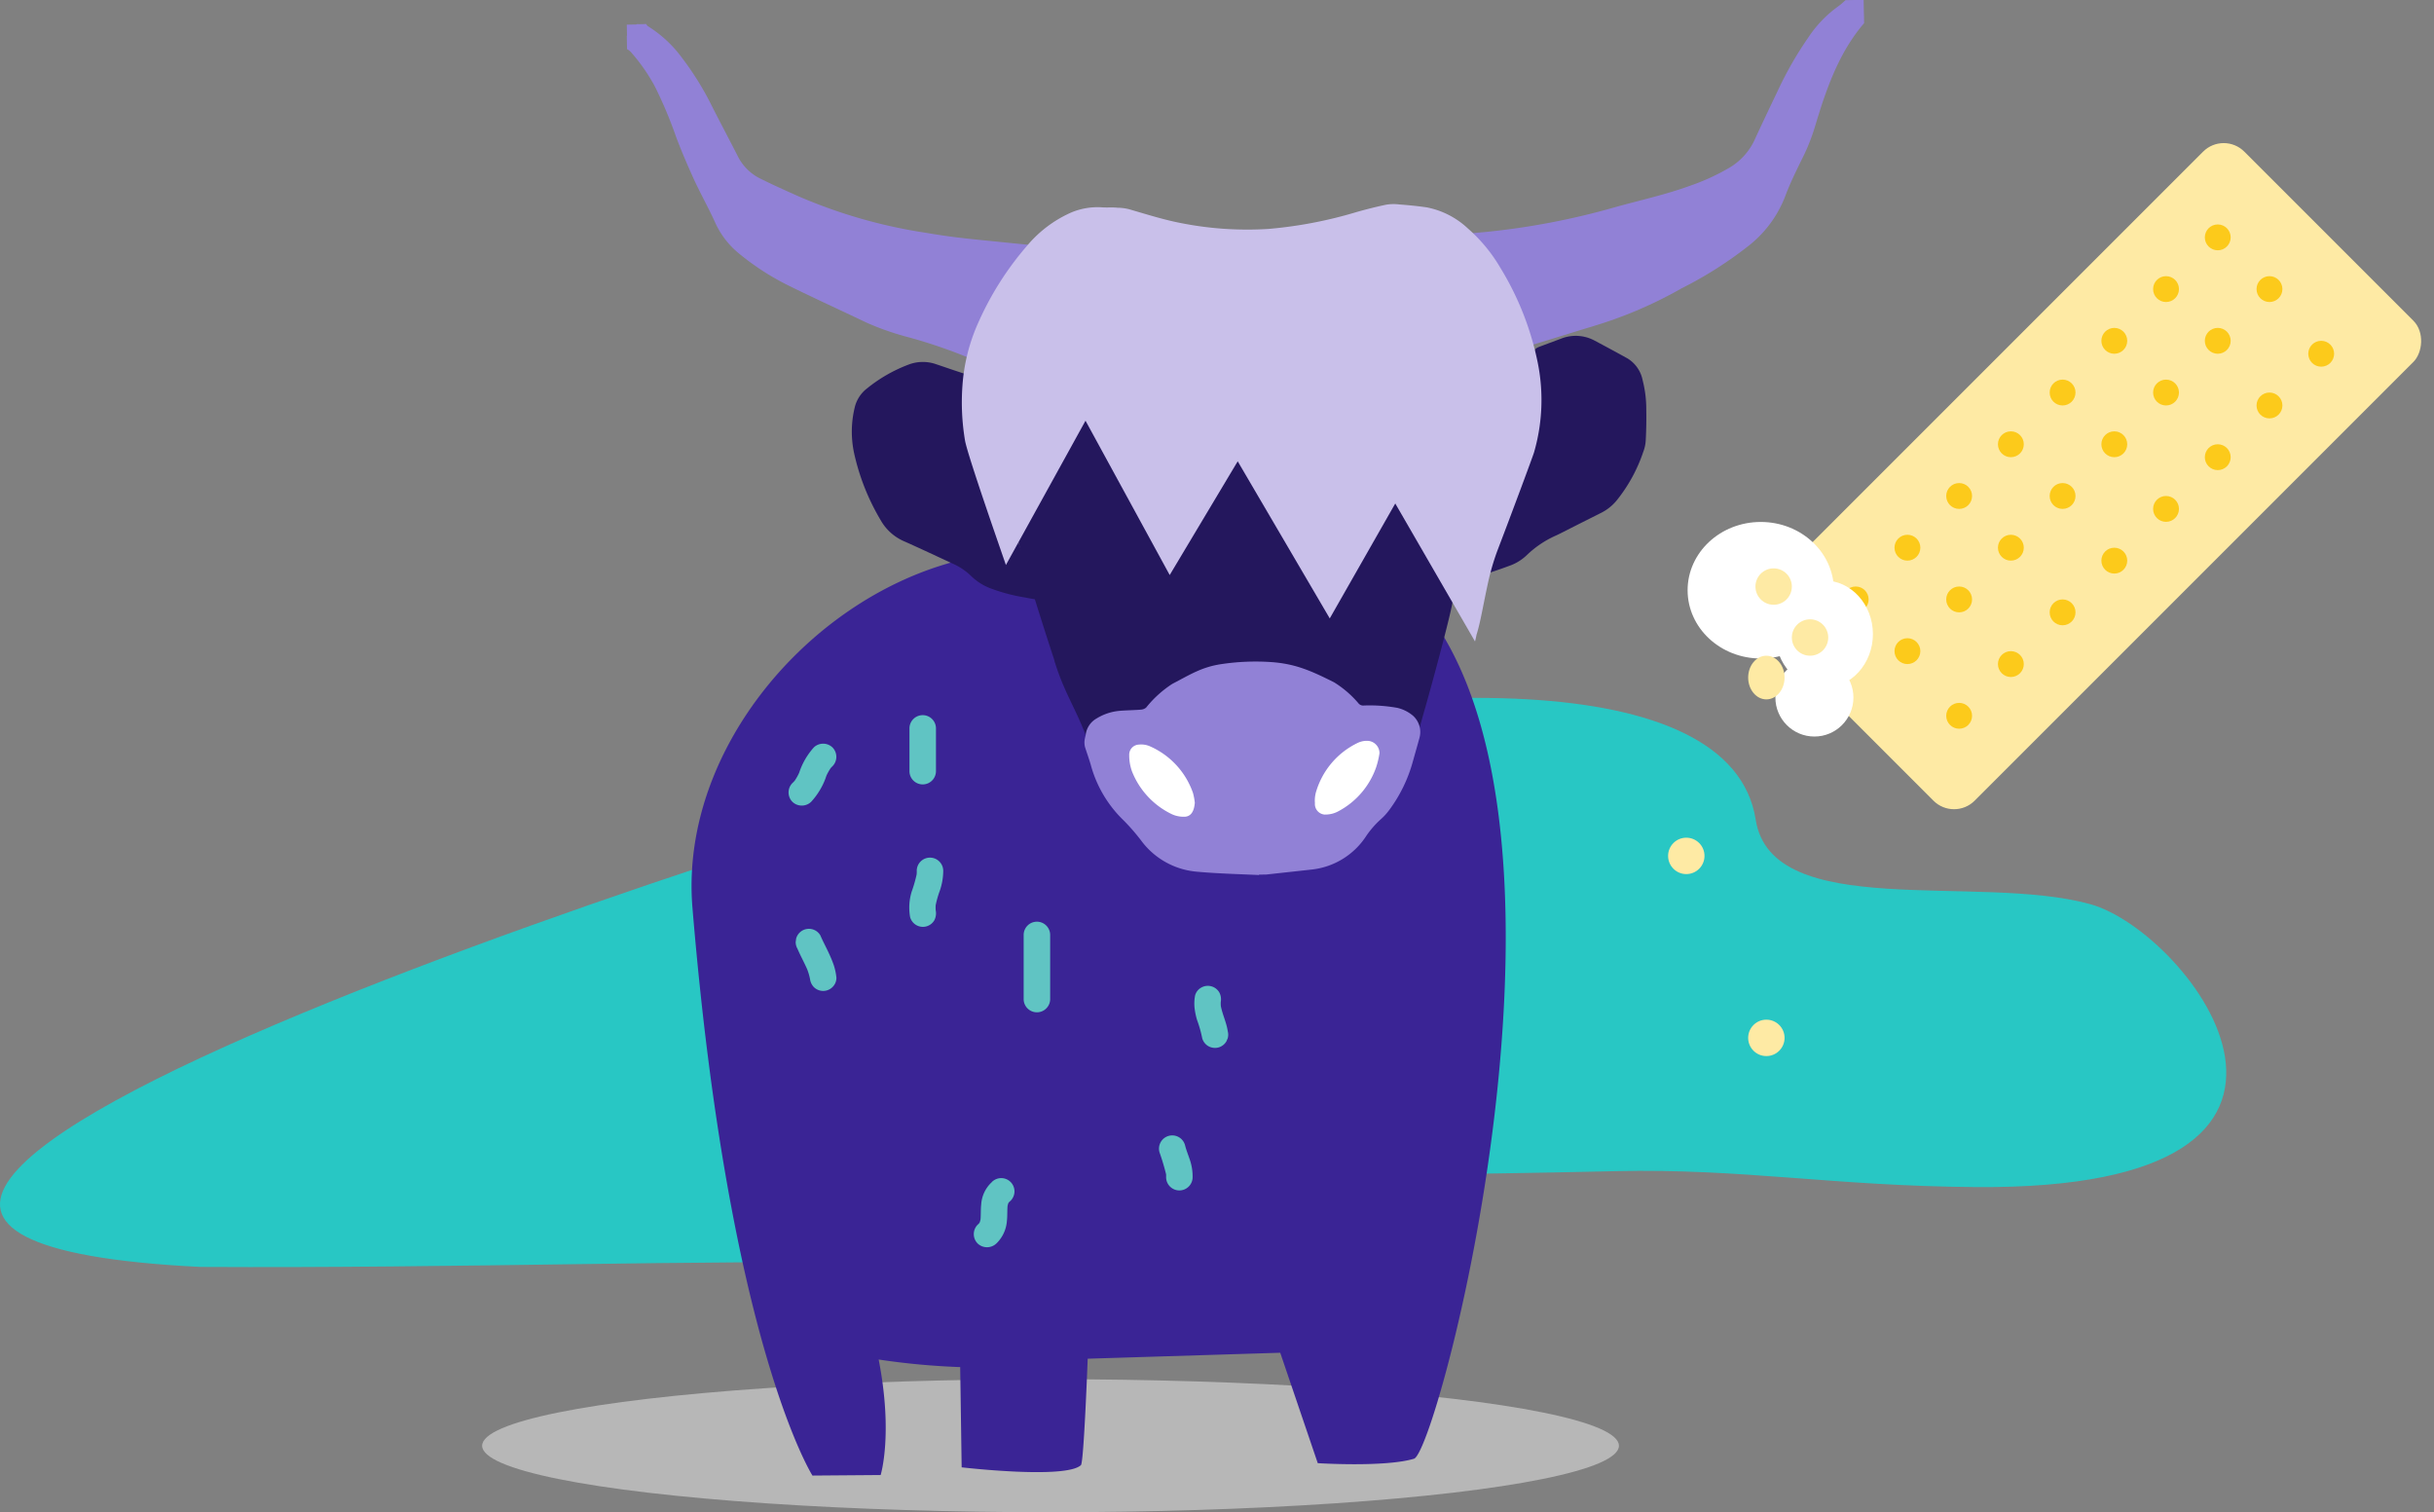 <svg xmlns="http://www.w3.org/2000/svg" width="334.378" height="207.75" viewBox="0 0 334.378 207.75"><rect x="0" y="0" width="334.378" height="207.75" fill="#808080" stroke="none"/><defs><style>.a{fill:#28c7c4;}.b{fill:#efefef;opacity:0.5;}.c{fill:#3a2495;}.d{fill:#24175d;}.e{fill:#9181d6;}.f{fill:#fff;}.g{fill:#c9c0ea;}.h{fill:#60c4c3;}.i{fill:#feeaa4;}.j{fill:#fcca1b;}</style></defs><g transform="translate(-558.84 -242.919)"><g transform="translate(503.321 338.794)"><path class="a" d="M1877.125,610.385c-15.431-4.261-43.755,2.462-45.959-11.614-3.328-21.256-49.828-19.726-92.691-9.348-26.209,6.345-218.875,65.966-120.973,70.8,36.341.2,68.691-1.018,94.289-.535,79.309,1.5-22.568-13.462,56.632-12.263,8.9.135,18.979.191,43.482-.357,17.555-.393,29.755,2.038,49.511,2.187C1918.027,649.686,1890.84,614.172,1877.125,610.385Z" transform="translate(-1534.455 -582.05)"/></g><g transform="translate(625.075 242.919)"><ellipse class="b" cx="78.086" cy="9.138" rx="78.086" ry="9.138" transform="translate(0 189.473)"/><path class="c" d="M1589.217,607.124c-.394,1.665,1.175,3.8.8,4.884-.067.155.191.843.085,1.131l-7.726,5.09c-.817,2.829,4.924,8.3,4.447,9.738-.254.752,2.6,2.685,2.348,3.465-.376,1.953-2.323,2.74-2.748,3.843-.016.1-3.405,4.04-3.439,4.143-.254.8-3.646.916-3.905,1.715-.549,1.64-17.44,3.126-17.456,3.091-4.163-.909-13.868-10.623-12.341-15.661-.046-.1-.876-4-.893-4.107-.229-.6,1.726-22.545-9.751-22.1-24.49-.9-49.41,23.561-47.308,48.866,4.977,59.918,16.485,78.005,16.485,78.005l9.369-.073s1.734-5.574-.272-15.868a98.761,98.761,0,0,0,11.2,1.041l.2,13.771s14.308,1.665,16.388-.307c.4-.381.927-14.617.927-14.617l26.45-.818,5.156,15.168s9.244.586,13.219-.607C1593.821,725.9,1617.78,635.024,1589.217,607.124Z" transform="translate(-1462.437 -526.518)"/><path class="d" d="M1534.792,613.481c-.635-.1-1.135-.183-1.628-.289a24.35,24.35,0,0,1-4.575-1.187,7.772,7.772,0,0,1-2.883-1.795,8.674,8.674,0,0,0-2.6-1.716c-2.187-1.012-4.356-2.04-6.569-3.022a6.772,6.772,0,0,1-3.2-2.857,31.015,31.015,0,0,1-3.644-9.11,14.082,14.082,0,0,1,.037-6.354,4.649,4.649,0,0,1,1.709-2.683,20.616,20.616,0,0,1,5.719-3.278,5.524,5.524,0,0,1,3.528-.126c1.424.473,2.847.977,4.29,1.434l.028,1.492a31,31,0,0,0,1.291,8.655,14.415,14.415,0,0,0,1.149,2.751,76.168,76.168,0,0,1,6.623,15.728c.2.754.445,1.506.717,2.364" transform="translate(-1458.561 -531.109)"/><path class="d" d="M1579.458,610.885a98.031,98.031,0,0,1,3.28-10.564c.9-2.289,1.884-4.5,2.969-6.674a22.483,22.483,0,0,0,2.234-8.077c.126-1.563.151-3.146.17-4.706.031-1.212-.023-1.211,1.047-1.61l2.729-1.019a5.457,5.457,0,0,1,4.533.3c1.5.8,3.041,1.625,4.518,2.447a4.521,4.521,0,0,1,2.075,2.99,16.051,16.051,0,0,1,.5,4.05c.026,1.409,0,2.825-.076,4.243a5.181,5.181,0,0,1-.342,1.558,21.531,21.531,0,0,1-3.623,6.634,6.588,6.588,0,0,1-2.3,1.807c-1.555.786-3.136,1.573-4.671,2.358-.467.237-.954.488-1.422.7a13.867,13.867,0,0,0-3.992,2.694,6.619,6.619,0,0,1-2.465,1.485c-1.425.533-2.858,1-4.318,1.465a5.016,5.016,0,0,1-.809-.045" transform="translate(-1443.586 -531.741)"/><path class="e" d="M1532.646,572.269c-2.813-.282-4.893-.528-7.634-1a70.442,70.442,0,0,1-17.512-5.006c-1.756-.777-3.5-1.563-5.223-2.417a6.817,6.817,0,0,1-3.2-3.2c-1.156-2.263-2.348-4.507-3.5-6.771a40.432,40.432,0,0,0-4.15-6.691,16.81,16.81,0,0,0-4.667-4.312c-.078-.074-.146-.178-.223-.252v-.047a12.1,12.1,0,0,1-1.293.023l-.037.049-1.334.024.029,1.524-.029.018.034,1.818a2.315,2.315,0,0,1,.493.362,25.114,25.114,0,0,1,3.334,4.774,58.939,58.939,0,0,1,2.917,6.933c.731,1.947,1.546,3.835,2.4,5.723.943,2.058,2.045,4,2.969,6.047a11.676,11.676,0,0,0,3.219,4.2,35.446,35.446,0,0,0,6.744,4.387c3.545,1.752,7.126,3.38,10.709,5.095a37.27,37.27,0,0,0,5.911,2.07,70.816,70.816,0,0,1,8.228,2.808c.632.245,1.34.384,2.076.59a38.91,38.91,0,0,1,2.4-8.478,38.076,38.076,0,0,1,4.295-7.581C1536.986,572.712,1535.164,572.518,1532.646,572.269Z" transform="translate(-1464.002 -539.281)"/><path class="e" d="M1633.418,541.787l-.036-1.926-1.241,0c0-.007,0,0-.006,0l-1.248.023c-.279.261-.576.53-.865.754a16.33,16.33,0,0,0-4.224,4.345,49.451,49.451,0,0,0-4.27,7.467c-1.065,2.223-2.131,4.456-3.149,6.68a8.7,8.7,0,0,1-3.572,3.849,29.7,29.7,0,0,1-5.177,2.366c-3.354,1.234-6.869,2-10.3,2.953a100.953,100.953,0,0,1-18.013,3.445c-.6.049-1.153.1-1.888.186a37.508,37.508,0,0,1,4.581,7.37,40.3,40.3,0,0,1,2.7,8.255,5.669,5.669,0,0,0,.762-.194c2.973-.9,5.964-1.841,8.917-2.738a58.19,58.19,0,0,0,11.966-5.14,54.36,54.36,0,0,0,9.218-5.847,15.87,15.87,0,0,0,5.021-6.78c.631-1.7,1.451-3.365,2.262-5.036a26.954,26.954,0,0,0,1.783-4.375c.267-.885.553-1.807.83-2.692,1.369-4.216,3.044-8.286,5.961-11.689l.018-.028-.023-1.249Z" transform="translate(-1443.594 -539.861)"/><path class="d" d="M1579.569,597.4c.113.263.17.414.22.556l8.145,14.239c.166.58-2.925,11.937-3.767,14.868-.291,1-.562,2.01-.853,3.045a.353.353,0,0,1-.183-.087c-1.439-1.382-4.172-1.983-6.009-2.161a5.667,5.667,0,0,1-2.894-1.029c-2.329-1.691-4.982-3.467-7.72-4.007a24,24,0,0,0-12.972.474c-2.728.755-5.336,2.833-7.578,4.753a.931.931,0,0,1-.623.216,20.612,20.612,0,0,0-4.251.7,7.035,7.035,0,0,0-3.18,2.178c-.052.055-.126.117-.2.209a1.213,1.213,0,0,1-.132-.232c-1.487-3.942-2.987-6-4.268-10.078a1.705,1.705,0,0,1-.108-.407c-.364-1.084-5.525-16.817-5.2-17.966,0,0,8.944-16.107,9.013-16.351,0,0,11.592,21.12,11.539,21.12.053,0,9.417-15.623,9.417-15.623l12.626,21.614c0,.061,8.985-16.069,8.985-16.069" transform="translate(-1454.583 -529.938)"/><g transform="translate(82.743 90.881)"><path class="e" d="M1559.673,644.076c-2.917-.133-5.781-.2-8.672-.47a10.608,10.608,0,0,1-7.517-4.251,28.027,28.027,0,0,0-2.427-2.79,16.582,16.582,0,0,1-4.513-7.649c-.24-.814-.517-1.587-.772-2.377a2.546,2.546,0,0,1-.076-.949,6.607,6.607,0,0,1,.154-.74,2.979,2.979,0,0,1,1.51-2.289,7.2,7.2,0,0,1,3.151-1.041c.625-.068,2.4-.1,3.027-.178a1.221,1.221,0,0,0,.615-.266,15.127,15.127,0,0,1,3.583-3.252c2.525-1.317,4.067-2.328,6.8-2.731a31.7,31.7,0,0,1,6.705-.279c3.4.223,5.567,1.2,8.708,2.771a14.127,14.127,0,0,1,3.427,2.96.856.856,0,0,0,.733.24,21.621,21.621,0,0,1,4.561.325,5.194,5.194,0,0,1,2.14,1.074,3.007,3.007,0,0,1,.881,3.1c-.314,1.144-.636,2.273-.957,3.417a20.06,20.06,0,0,1-3.166,6.424,8.148,8.148,0,0,1-1.222,1.334,12.791,12.791,0,0,0-1.941,2.231,10.238,10.238,0,0,1-7.455,4.627l-6.276.689-1.012.018a.24.24,0,0,1,0,.05" transform="translate(-1535.68 -614.747)"/><path class="f" d="M1570.645,625.413a1.7,1.7,0,0,0-1.715-1.691l-.042,0a2.9,2.9,0,0,0-1.292.311,10.881,10.881,0,0,0-5.655,6.658,4.267,4.267,0,0,0-.167,1.592,1.454,1.454,0,0,0,1.292,1.566,1.134,1.134,0,0,0,.158,0,3.677,3.677,0,0,0,1.769-.45,10.906,10.906,0,0,0,5.179-6.01,11.349,11.349,0,0,0,.473-1.976" transform="translate(-1530.11 -612.83)"/><path class="f" d="M1549.758,632.127a8.017,8.017,0,0,0-.251-1.339,10.891,10.891,0,0,0-6.006-6.443,3.031,3.031,0,0,0-1.416-.194,1.383,1.383,0,0,0-1.336,1.439c0,.039,0,.078,0,.117a6.5,6.5,0,0,0,.381,2.123,11,11,0,0,0,5.4,5.847,3.845,3.845,0,0,0,1.676.387c.933.04,1.445-.608,1.552-1.9" transform="translate(-1534.598 -612.742)"/></g><path class="g" d="M1550.358,613.922l-11.567-21.2-10.937,19.824c-.136-.444-5.334-15.206-5.626-17.163a31.725,31.725,0,0,1-.346-7.438,25.387,25.387,0,0,1,2.15-8.635,42.342,42.342,0,0,1,6.82-10.729,16.7,16.7,0,0,1,6.061-4.5,9.412,9.412,0,0,1,4.2-.669c.675.049,1.387-.026,2.069.052a6.8,6.8,0,0,1,1.6.206c2.445.711,4.892,1.492,7.386,1.953a46.723,46.723,0,0,0,11.761.752,59.452,59.452,0,0,0,12.083-2.314c1.341-.38,2.728-.732,4.084-1.015a6.3,6.3,0,0,1,1.812-.033c1.281.1,2.536.217,3.8.407a11.457,11.457,0,0,1,5.6,2.88,21.767,21.767,0,0,1,4.444,5.363,40.293,40.293,0,0,1,5.175,13.135,25.839,25.839,0,0,1-.508,12.24c-.145.533-3.29,8.952-4.864,13.063a31.89,31.89,0,0,0-1.478,4.942c-.721,3.308-.977,5.108-1.516,6.913-.078.205-.142.706-.263,1.087l-10.953-18.95-9,15.79L1559.7,598.3Z" transform="translate(-1455.901 -534.926)"/><g transform="translate(58.705 98.245)"><path class="h" d="M1515.873,622.637v5.873a1.82,1.82,0,1,0,3.641,0v-5.873a1.82,1.82,0,1,0-3.641,0Z" transform="translate(-1515.873 -620.815)"/></g><g transform="translate(74.39 126.619)"><path class="h" d="M1528.8,646.017v8.808a1.82,1.82,0,1,0,3.641,0v-8.808a1.82,1.82,0,1,0-3.641,0Z" transform="translate(-1528.797 -644.195)"/></g><g transform="translate(97.837 135.435)"><path class="h" d="M1548.224,652.789a5.86,5.86,0,0,0-.072,1.7,9.561,9.561,0,0,0,.343,1.661,16.531,16.531,0,0,1,.708,2.5,1.816,1.816,0,0,0,.836,1.089,1.863,1.863,0,0,0,1.4.183,1.843,1.843,0,0,0,1.087-.837l.185-.434a1.847,1.847,0,0,0,0-.967c-.182-1.266-.8-2.419-.987-3.682l.066.483a4.311,4.311,0,0,1-.017-1.046l-.065.483c.007-.055.014-.109.024-.164a1.984,1.984,0,0,0-.183-1.4,1.821,1.821,0,0,0-2.49-.653,1.762,1.762,0,0,0-.837,1.087Z" transform="translate(-1548.118 -651.459)"/></g><g transform="translate(92.993 155.981)"><path class="h" d="M1544.183,670.695a31.767,31.767,0,0,1,.944,3.177l-.066-.483a4.805,4.805,0,0,1,.035.737,1.82,1.82,0,1,0,3.641,0,7.152,7.152,0,0,0-.4-2.453c-.216-.649-.479-1.282-.642-1.947a1.821,1.821,0,1,0-3.511.968Z" transform="translate(-1544.126 -668.389)"/></g><g transform="translate(42.098 102.167)"><path class="h" d="M1505.652,624.565a9.8,9.8,0,0,0-2.028,3.526l.183-.435a7.665,7.665,0,0,1-.877,1.621l.284-.368a4.626,4.626,0,0,1-.5.549,1.834,1.834,0,0,0,0,2.574,1.857,1.857,0,0,0,2.574,0,9.845,9.845,0,0,0,2.115-3.625l-.185.436a7.427,7.427,0,0,1,.859-1.595l-.284.369a4.476,4.476,0,0,1,.43-.478,1.836,1.836,0,0,0,0-2.574,1.856,1.856,0,0,0-2.574,0Z" transform="translate(-1502.188 -624.047)"/></g><g transform="translate(43.071 127.603)"><path class="h" d="M1503.239,647.74c.423.993.956,1.935,1.38,2.927l-.183-.435a7.66,7.66,0,0,1,.568,1.893l-.066-.484.01.074a1.981,1.981,0,0,0,.533,1.286,1.818,1.818,0,0,0,2.574,0,1.75,1.75,0,0,0,.534-1.286,8.393,8.393,0,0,0-.35-1.686,17.14,17.14,0,0,0-.68-1.66c-.38-.828-.819-1.629-1.177-2.467a1.822,1.822,0,0,0-1.089-.836,1.859,1.859,0,0,0-1.4.183,1.836,1.836,0,0,0-.837,1.089l-.064.483a1.809,1.809,0,0,0,.249.919Z" transform="translate(-1502.99 -645.006)"/></g><g transform="translate(67.543 161.873)"><path class="h" d="M1525.642,673.759a4.561,4.561,0,0,0-1.47,3.1c-.086.762-.016,1.531-.118,2.291l.066-.484a3.633,3.633,0,0,1-.205.791l.183-.435a2.83,2.83,0,0,1-.347.6l.284-.369a3.27,3.27,0,0,1-.351.371,1.832,1.832,0,0,0,0,2.574,1.862,1.862,0,0,0,2.574,0,4.777,4.777,0,0,0,1.448-3.125c.087-.749.019-1.5.112-2.254l-.065.484a3.455,3.455,0,0,1,.221-.847l-.183.436a2.687,2.687,0,0,1,.3-.519l-.285.368a3.059,3.059,0,0,1,.406-.415,1.831,1.831,0,0,0,.533-1.286,1.82,1.82,0,0,0-3.107-1.288Z" transform="translate(-1523.156 -673.244)"/></g><g transform="translate(58.681 117.811)"><path class="h" d="M1516.881,638.759a5.556,5.556,0,0,1-.05.814l.065-.483a18.21,18.21,0,0,1-.716,2.528,7.5,7.5,0,0,0-.214,3.5,1.831,1.831,0,0,0,.836,1.089,1.82,1.82,0,0,0,2.49-.653,2.069,2.069,0,0,0,.184-1.4c-.012-.064-.023-.13-.031-.194l.064.484a4.945,4.945,0,0,1,0-1.263l-.066.484a13.4,13.4,0,0,1,.609-2.189,8.487,8.487,0,0,0,.465-2.71,1.82,1.82,0,1,0-3.641,0Z" transform="translate(-1515.853 -636.937)"/></g></g><g transform="translate(5 -9.236)"><g transform="translate(793.394 270.157)"><rect class="i" width="40.856" height="93.245" rx="4" transform="translate(65.934 0) rotate(45)"/><ellipse class="j" cx="1.776" cy="1.776" rx="1.776" ry="1.776" transform="translate(63.34 12.832)"/><ellipse class="j" cx="1.776" cy="1.776" rx="1.776" ry="1.776" transform="translate(34.919 41.254)"/><ellipse class="j" cx="1.776" cy="1.776" rx="1.776" ry="1.776" transform="translate(49.129 27.043)"/><ellipse class="j" cx="1.776" cy="1.776" rx="1.776" ry="1.776" transform="translate(20.708 55.464)"/><ellipse class="j" cx="1.776" cy="1.776" rx="1.776" ry="1.776" transform="translate(56.235 19.937)"/><ellipse class="j" cx="1.776" cy="1.776" rx="1.776" ry="1.776" transform="translate(27.813 48.359)"/><ellipse class="j" cx="1.776" cy="1.776" rx="1.776" ry="1.776" transform="translate(42.024 34.148)"/><ellipse class="j" cx="1.776" cy="1.776" rx="1.776" ry="1.776" transform="translate(13.602 62.57)"/><ellipse class="j" cx="1.776" cy="1.776" rx="1.776" ry="1.776" transform="translate(70.446 19.937)"/><ellipse class="j" cx="1.776" cy="1.776" rx="1.776" ry="1.776" transform="translate(42.024 48.359)"/><ellipse class="j" cx="1.776" cy="1.776" rx="1.776" ry="1.776" transform="translate(56.235 34.148)"/><ellipse class="j" cx="1.776" cy="1.776" rx="1.776" ry="1.776" transform="translate(27.813 62.57)"/><ellipse class="j" cx="1.776" cy="1.776" rx="1.776" ry="1.776" transform="translate(63.34 27.043)"/><ellipse class="j" cx="1.776" cy="1.776" rx="1.776" ry="1.776" transform="translate(34.919 55.464)"/><ellipse class="j" cx="1.776" cy="1.776" rx="1.776" ry="1.776" transform="translate(49.129 41.254)"/><ellipse class="j" cx="1.776" cy="1.776" rx="1.776" ry="1.776" transform="translate(20.708 69.675)"/><ellipse class="j" cx="1.776" cy="1.776" rx="1.776" ry="1.776" transform="translate(77.551 28.819)"/><ellipse class="j" cx="1.776" cy="1.776" rx="1.776" ry="1.776" transform="translate(49.129 57.241)"/><ellipse class="j" cx="1.776" cy="1.776" rx="1.776" ry="1.776" transform="translate(63.34 43.03)"/><ellipse class="j" cx="1.776" cy="1.776" rx="1.776" ry="1.776" transform="translate(34.919 71.452)"/><ellipse class="j" cx="1.776" cy="1.776" rx="1.776" ry="1.776" transform="translate(70.446 35.924)"/><ellipse class="j" cx="1.776" cy="1.776" rx="1.776" ry="1.776" transform="translate(42.024 64.346)"/><ellipse class="j" cx="1.776" cy="1.776" rx="1.776" ry="1.776" transform="translate(56.235 50.135)"/><ellipse class="j" cx="1.776" cy="1.776" rx="1.776" ry="1.776" transform="translate(27.813 78.557)"/></g><ellipse class="f" cx="10.049" cy="9.379" rx="10.049" ry="9.379" transform="translate(785.68 323.861)"/><ellipse class="f" cx="6.699" cy="7.369" rx="6.699" ry="7.369" transform="translate(797.739 331.9)"/><circle class="f" cx="5.36" cy="5.36" r="5.36" transform="translate(797.739 342.619)"/><circle class="i" cx="2.5" cy="2.5" r="2.5" transform="translate(795 330.236)"/><circle class="i" cx="2.5" cy="2.5" r="2.5" transform="translate(800 337.236)"/><ellipse class="i" cx="2.5" cy="3" rx="2.5" ry="3" transform="translate(794 342.236)"/><circle class="i" cx="2.5" cy="2.5" r="2.5" transform="translate(783 367.236)"/><circle class="i" cx="2.5" cy="2.5" r="2.5" transform="translate(794 392.236)"/></g></g></svg>